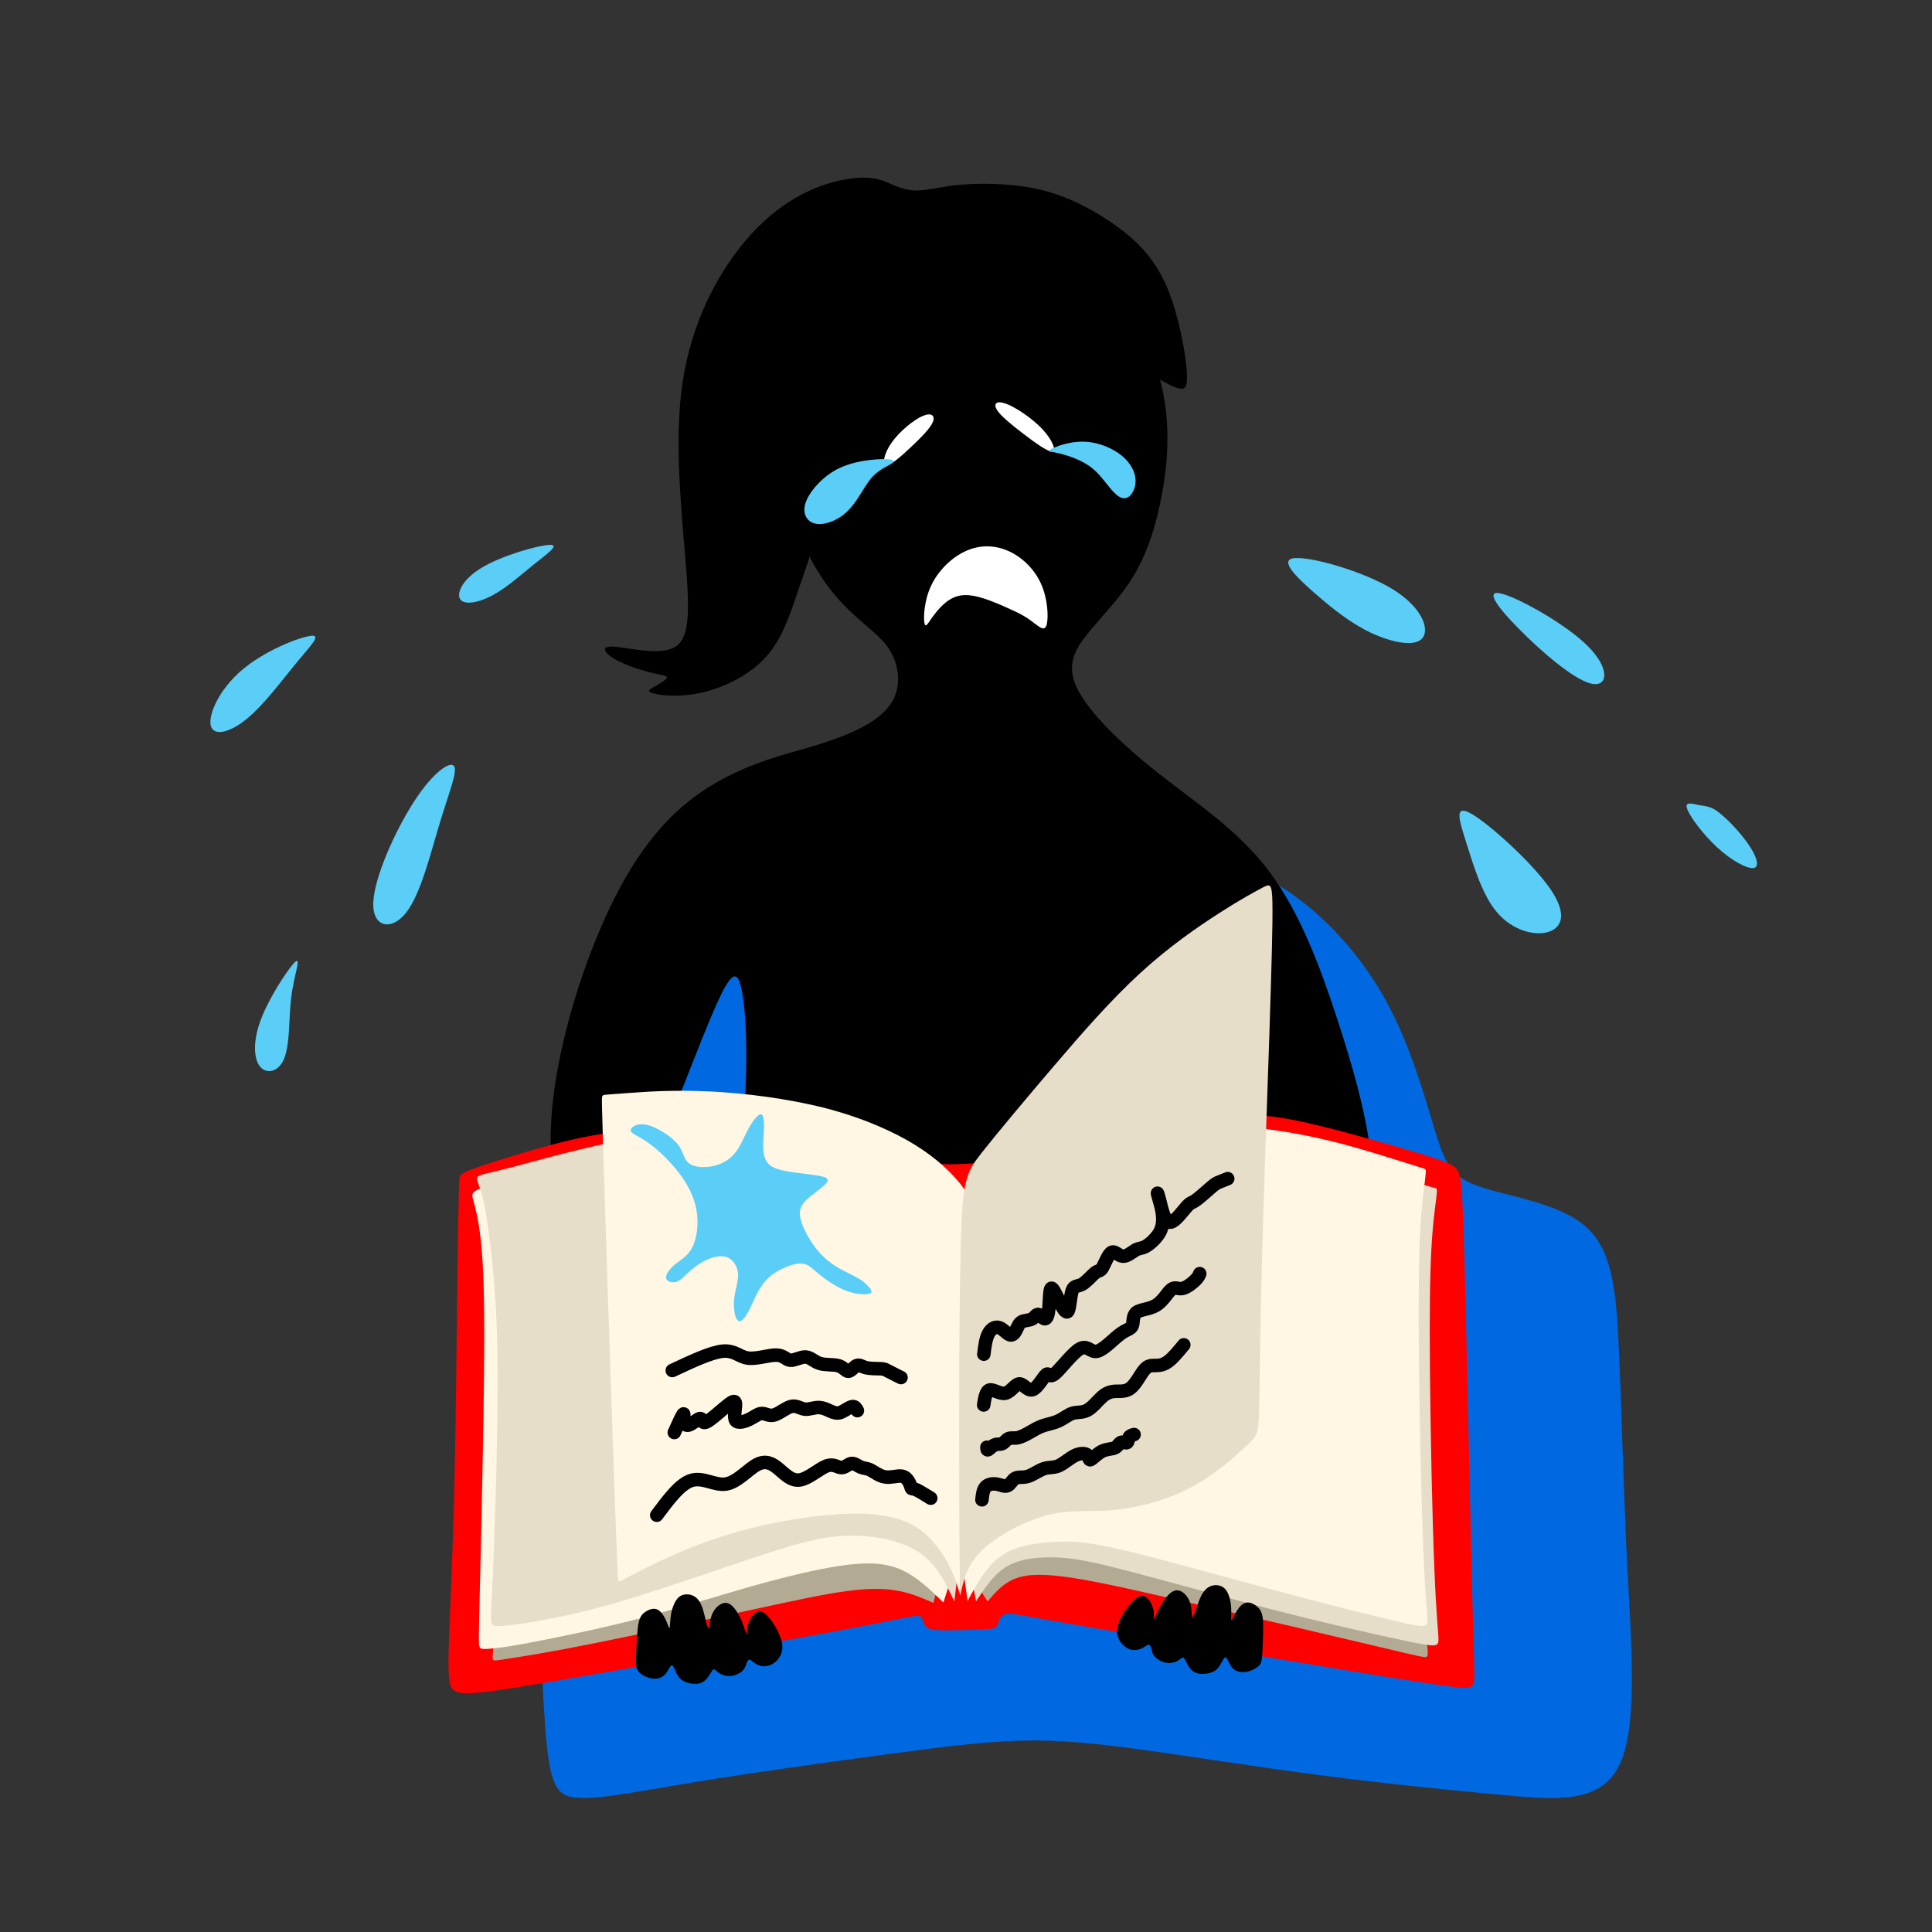 <?xml version="1.0" encoding="UTF-8"?>
<!DOCTYPE svg PUBLIC "-//W3C//DTD SVG 1.1//EN" "http://www.w3.org/Graphics/SVG/1.1/DTD/svg11.dtd">
<!-- Creator: CorelDRAW 2017 -->
<svg xmlns="http://www.w3.org/2000/svg" xml:space="preserve" width="143mm" height="143mm" version="1.1" style="shape-rendering:geometricPrecision; text-rendering:geometricPrecision; image-rendering:optimizeQuality; fill-rule:evenodd; clip-rule:evenodd"
viewBox="0 0 14300 14300"
 xmlns:xlink="http://www.w3.org/1999/xlink">
 <rect x="0" y="0" width="14300" height="14300" fill="#333333" stroke="none"/>
 <defs>
  <style type="text/css">
   <![CDATA[
    .str0 {stroke:black;stroke-width:100;stroke-linecap:round;stroke-linejoin:round}
    .fil6 {fill:none}
    .fil1 {fill:black}
    .fil0 {fill:#0069E1}
    .fil7 {fill:#5ACEF7}
    .fil3 {fill:#B3AA93}
    .fil5 {fill:#E6DEC8}
    .fil2 {fill:red}
    .fil4 {fill:#FFF7E3}
    .fil8 {fill:white}
   ]]>
  </style>
 </defs>
 <g id="Слой_x0020_1">
  <path class="fil0" d="M8652 6274c310,53 595,133 871,316 276,183 542,469 729,805 186,336 293,722 367,966 74,244 116,346 326,420 210,74 587,120 789,295 202,175 229,480 249,926 20,445 33,1031 63,1617 30,586 77,1172 -63,1451 -140,280 -466,253 -862,216 -396,-37 -862,-83 -1345,-146 -483,-63 -982,-143 -1351,-193 -369,-50 -609,-70 -869,-63 -260,7 -539,40 -965,97 -426,57 -998,136 -1428,206 -429,70 -716,130 -882,120 -166,-10 -213,-90 -246,-529 -33,-439 -53,-1238 -33,-1831 20,-592 80,-979 180,-1388 100,-409 240,-842 383,-1251 143,-409 290,-795 572,-1118 283,-323 702,-582 1148,-742 446,-160 919,-220 1322,-236 403,-17 736,10 1046,63z"/>
  <path class="fil1" d="M7172 1662c290,7 606,72 866,276 260,204 464,548 550,878 86,330 53,645 2,895 -51,249 -122,432 -221,586 -100,154 -229,280 -324,400 -95,120 -156,234 -68,407 88,173 325,405 599,621 274,216 585,416 816,722 231,307 383,720 503,1087 120,367 209,687 243,953 35,266 16,479 -124,562 -141,83 -404,37 -594,-148 -190,-185 -306,-508 -371,-768 -65,-260 -79,-456 -137,-526 -58,-70 -160,-14 -183,313 -23,327 33,926 100,1370 67,443 146,731 176,910 30,179 12,248 -402,274 -413,26 -1221,7 -1832,0 -611,-7 -1024,-2 -1233,-60 -209,-58 -214,-179 -176,-580 37,-402 116,-1084 146,-1565 30,-481 12,-759 -12,-906 -24,-147 -53,-161 -97,-107 -44,55 -103,178 -269,600 -166,422 -440,1141 -668,1296 -228,154 -409,-257 -384,-820 25,-564 256,-1281 502,-1745 246,-464 507,-676 749,-810 242,-134 465,-189 641,-240 176,-51 306,-98 418,-158 111,-60 204,-135 241,-241 37,-107 19,-246 -65,-358 -84,-111 -232,-195 -381,-371 -149,-176 -297,-446 -362,-775 -65,-330 -46,-720 56,-1042 102,-323 288,-578 513,-731 225,-153 490,-204 780,-197z"/>
  <path class="fil2" d="M7268 8604c-92,11 -214,18 -304,11 -90,-7 -148,-27 -291,-75 -143,-48 -371,-124 -718,-163 -347,-39 -814,-41 -1143,-21 -329,20 -521,63 -713,113 -192,51 -383,110 -500,149 -117,39 -159,56 -179,72 -21,16 -21,29 -23,117 -2,88 -7,251 -12,674 -5,423 -11,1105 -25,1640 -14,535 -36,924 -40,1133 -3,209 12,238 41,258 29,20 71,31 265,7 193,-25 537,-85 1025,-171 488,-86 1120,-198 1500,-268 380,-70 507,-99 578,-112 71,-12 87,-8 96,10 9,18 11,49 35,67 23,18 68,22 151,22 83,0 203,-4 271,-8 68,-3 84,-6 94,-20 10,-15 15,-41 27,-61 12,-20 32,-34 63,-35 30,-1 70,10 616,104 546,94 1598,270 2152,360 554,89 610,92 641,82 31,-10 38,-32 38,-105 0,-73 -7,-195 -21,-794 -15,-599 -37,-1673 -52,-2242 -16,-569 -25,-634 -47,-677 -22,-42 -58,-63 -252,-123 -194,-60 -547,-161 -793,-220 -246,-59 -384,-77 -601,-80 -217,-3 -511,8 -768,41 -257,34 -476,89 -619,138 -143,49 -210,92 -274,121 -64,29 -125,45 -217,56z"/>
  <path class="fil3" d="M6907 11863c-84,-36 -168,-73 -269,-90 -102,-18 -221,-17 -381,5 -159,22 -358,64 -697,138 -339,74 -820,179 -1157,246 -337,68 -532,98 -635,114 -103,16 -115,18 -119,8 -5,-11 -2,-35 1,-68 4,-33 9,-75 17,-131 8,-56 19,-125 110,-186 90,-61 260,-115 530,-189 270,-74 641,-168 935,-247 294,-79 510,-144 702,-194 191,-50 357,-85 504,-85 146,0 273,35 366,62 92,27 150,45 187,67 36,22 52,49 44,96 -8,47 -38,113 -64,192 -26,79 -49,170 -72,262z"/>
  <path class="fil4" d="M6981 11859c-102,-99 -205,-198 -326,-247 -122,-49 -262,-49 -446,-21 -184,28 -412,84 -667,156 -255,73 -536,162 -826,237 -290,75 -590,135 -766,169 -176,34 -230,40 -273,45 -43,5 -77,8 -97,7 -21,-1 -29,-5 -33,-25 -4,-21 -4,-57 6,-470 10,-413 28,-1201 31,-1699 3,-498 -11,-706 -27,-846 -16,-140 -36,-213 -48,-259 -13,-46 -19,-64 -3,-81 16,-17 55,-34 138,-55 83,-21 211,-48 465,-99 255,-51 637,-127 981,-171 345,-44 652,-57 965,32 313,89 631,281 810,402 179,122 219,173 235,294 17,121 11,310 8,560 -3,250 -3,560 -3,855 -1,295 -2,575 -23,776 -20,200 -60,321 -99,441z"/>
  <path class="fil3" d="M7309 11854c58,-68 116,-135 206,-170 90,-35 213,-37 418,-6 204,31 490,96 932,198 442,102 1041,242 1353,316 312,74 336,81 345,67 9,-14 4,-50 -1,-86 -4,-36 -8,-71 -22,-151 -14,-79 -38,-202 -180,-287 -142,-85 -401,-132 -841,-229 -440,-97 -1061,-245 -1472,-293 -411,-48 -612,3 -728,53 -116,50 -147,97 -161,140 -14,43 -9,81 -3,120 6,39 14,79 40,133 26,54 70,124 114,193z"/>
  <path class="fil5" d="M7224 11853c66,-100 131,-201 227,-258 96,-57 222,-70 344,-68 122,2 241,20 524,93 284,73 733,200 1144,305 411,105 785,188 978,228 193,39 207,35 206,-23 -1,-58 -17,-170 -31,-537 -15,-367 -28,-990 -32,-1436 -4,-446 0,-714 10,-903 10,-190 26,-301 34,-365 8,-64 8,-79 6,-87 -2,-8 -7,-8 -121,-38 -114,-30 -338,-91 -544,-141 -206,-49 -395,-88 -596,-112 -201,-25 -415,-36 -616,-32 -202,3 -391,21 -586,65 -194,44 -393,113 -547,181 -154,68 -262,135 -336,207 -74,72 -114,148 -134,217 -20,70 -20,134 -23,263 -3,129 -10,324 -13,552 -4,227 -4,487 -6,703 -2,217 -6,391 13,581 19,191 59,399 100,607z"/>
  <path class="fil5" d="M7061 11849c-64,-137 -129,-275 -264,-362 -135,-88 -340,-126 -529,-120 -189,6 -361,55 -632,144 -271,89 -642,219 -923,306 -281,87 -473,132 -640,164 -166,32 -307,52 -376,55 -69,2 -67,-13 -60,-145 7,-132 18,-380 29,-735 11,-355 22,-817 15,-1181 -8,-364 -35,-630 -58,-813 -23,-183 -44,-284 -64,-347 -20,-64 -40,-90 -21,-107 19,-17 77,-23 241,-66 164,-42 434,-121 736,-184 301,-64 634,-113 1005,-94 371,19 779,106 1043,208 263,102 381,218 451,295 70,77 93,115 100,293 7,178 -2,494 -6,837 -4,343 -3,711 -3,974 0,263 -2,420 -9,548 -7,129 -20,230 -32,331z"/>
  <path class="fil4" d="M7160 11853c72,-133 145,-266 256,-341 111,-75 261,-92 388,-99 127,-7 232,-5 509,60 277,65 726,192 1126,299 400,107 750,194 932,236 182,41 195,37 194,-21 -1,-58 -17,-170 -31,-537 -15,-367 -28,-990 -32,-1436 -4,-446 0,-714 10,-903 10,-190 26,-301 34,-365 8,-64 8,-79 6,-87 -2,-8 -7,-8 -109,-40 -103,-32 -304,-97 -498,-149 -195,-51 -383,-90 -584,-114 -201,-25 -415,-36 -616,-32 -202,3 -391,21 -586,65 -194,44 -393,113 -547,181 -154,68 -262,135 -336,207 -74,72 -114,148 -134,217 -20,70 -20,134 -23,263 -3,129 -10,324 -13,552 -4,227 -4,487 -4,703 1,217 2,391 2,534 0,143 -2,256 8,386 9,129 30,276 50,422z"/>
  <path class="fil4" d="M7121 10614c5,-450 11,-977 19,-1284 7,-307 16,-394 15,-449 -1,-55 -11,-77 -64,-139 -53,-62 -149,-162 -312,-264 -163,-102 -393,-204 -670,-276 -277,-71 -601,-112 -865,-124 -265,-12 -470,3 -590,12 -119,9 -153,11 -172,13 -19,2 -23,4 -26,18 -2,13 -2,38 13,529 16,491 47,1449 67,2030 20,581 29,784 33,893 4,109 4,125 10,130 6,4 17,-2 83,-37 66,-35 186,-97 338,-163 152,-66 335,-135 546,-189 211,-54 450,-92 639,-105 189,-13 327,-2 434,26 107,28 183,73 249,136 66,64 122,146 160,222 38,76 59,146 80,216 4,-373 8,-747 13,-1197z"/>
  <path class="fil5" d="M9418 6684c3,150 -6,458 -23,985 -18,527 -45,1273 -58,1798 -13,525 -13,829 -18,987 -4,159 -13,172 -94,248 -80,76 -232,214 -415,310 -183,96 -398,150 -572,165 -174,16 -308,-7 -478,36 -170,42 -375,150 -490,260 -115,110 -138,224 -162,337 -3,-118 -7,-236 -8,-742 -2,-506 -2,-1399 12,-1870 13,-471 40,-520 156,-668 116,-147 322,-393 532,-639 210,-246 424,-491 639,-688 214,-197 429,-344 586,-445 157,-101 258,-155 316,-186 58,-31 74,-40 77,110z"/>
  <path class="fil6 str0" d="M4991 10603c27,-61 55,-121 65,-135 10,-13 2,21 5,46 3,25 16,42 40,33 24,-9 60,-42 77,-47 18,-5 17,18 27,26 9,8 29,0 64,-28 35,-27 87,-74 122,-101 35,-27 52,-34 53,-5 1,29 -15,96 1,121 17,25 66,10 104,-9 38,-19 64,-42 91,-42 27,0 53,22 91,11 38,-11 87,-54 126,-63 39,-9 67,16 100,20 33,4 70,-14 107,-12 37,2 73,24 100,34 27,10 46,9 70,-3 25,-12 55,-35 75,-38 20,-3 29,14 37,30"/>
  <path class="fil6 str0" d="M4976 10144c143,-67 285,-134 373,-143 88,-8 122,42 186,51 63,9 156,-23 211,-22 55,1 72,35 103,38 32,3 78,-26 114,-24 36,2 63,35 106,48 43,13 102,6 139,17 37,12 53,42 72,41 19,-1 42,-35 62,-43 20,-8 36,8 68,16 32,8 79,7 106,8 27,1 33,4 44,10 11,6 28,14 47,24 19,10 40,21 62,31"/>
  <path class="fil6 str0" d="M4861 11215c87,-116 173,-233 259,-258 86,-25 172,41 255,27 83,-14 164,-110 229,-144 65,-34 113,-7 160,33 47,39 94,91 157,81 63,-10 142,-82 196,-103 54,-20 83,11 110,12 27,1 51,-27 75,-31 24,-3 48,19 70,28 22,9 41,6 70,20 29,14 67,46 110,52 43,7 89,-11 122,-6 32,5 49,33 59,54 9,20 10,33 14,37 4,4 12,-1 36,10 24,11 65,37 106,62"/>
  <path class="fil6 str0" d="M7282 10023c7,-56 14,-112 33,-150 19,-37 49,-56 79,-47 30,9 59,47 81,54 22,7 37,-16 48,-39 11,-23 20,-47 40,-58 21,-11 53,-9 75,-20 21,-11 31,-36 46,-34 15,2 35,32 50,32 15,0 25,-29 30,-82 5,-53 4,-129 15,-142 11,-13 33,37 58,87 25,51 52,102 67,82 15,-21 18,-114 32,-154 14,-40 40,-28 73,-46 33,-18 73,-67 98,-86 25,-19 36,-8 53,-37 17,-29 42,-99 67,-113 25,-15 51,26 83,28 32,3 70,-32 97,-47 27,-14 42,-9 72,-25 31,-17 76,-57 102,-100 25,-43 30,-90 22,-150 -9,-60 -31,-133 -35,-143 -4,-10 11,44 27,101 16,57 34,118 70,112 35,-6 88,-80 118,-114 30,-34 38,-27 68,-48 30,-21 83,-70 115,-97 32,-27 42,-32 59,-38 17,-7 39,-16 62,-25"/>
  <path class="fil6 str0" d="M7281 10399c8,-52 17,-105 45,-111 28,-6 76,33 116,24 40,-9 72,-68 103,-69 31,-1 61,55 98,43 37,-13 80,-95 101,-112 21,-17 21,30 64,-6 43,-36 131,-155 186,-185 55,-30 78,28 125,19 47,-9 119,-87 169,-125 51,-39 81,-38 92,-63 11,-25 1,-75 31,-99 29,-24 97,-23 147,-54 51,-31 84,-95 112,-117 27,-22 49,-1 81,-7 32,-6 74,-39 97,-62 23,-23 27,-35 32,-48"/>
  <path class="fil6 str0" d="M8762 9954c-41,50 -83,101 -119,126 -37,26 -68,27 -96,27 -27,0 -50,-1 -78,33 -28,34 -61,102 -99,133 -38,31 -80,23 -116,25 -36,2 -66,13 -99,43 -33,30 -70,78 -107,97 -37,20 -73,12 -107,22 -34,10 -66,38 -104,56 -38,18 -82,25 -118,37 -37,13 -66,31 -97,49 -31,18 -63,34 -90,40 -27,5 -49,-2 -67,6 -17,8 -30,29 -46,37 -16,8 -35,1 -55,9 -20,8 -39,30 -49,36 -10,5 -10,-6 -10,-18"/>
  <path class="fil6 str0" d="M7268 11101c4,-37 8,-74 27,-95 19,-21 52,-26 83,-21 30,5 58,21 79,12 21,-9 36,-44 59,-56 23,-12 53,-2 91,-13 37,-11 81,-44 119,-57 38,-13 70,-5 108,-21 38,-16 81,-56 121,-76 40,-20 78,-18 93,-5 16,14 10,41 24,35 14,-6 49,-44 84,-62 36,-18 73,-15 96,-26 23,-11 31,-34 45,-40 14,-6 35,7 44,2 10,-5 9,-26 16,-39 7,-13 22,-17 37,-21"/>
  <path class="fil7" d="M6431 9525c18,22 31,42 2,50 -29,9 -99,6 -172,-22 -73,-28 -148,-80 -200,-123 -52,-43 -80,-77 -134,-78 -54,-1 -134,32 -192,69 -57,38 -91,80 -121,134 -30,54 -56,120 -82,166 -27,46 -55,72 -74,50 -20,-22 -31,-92 -24,-158 7,-65 31,-125 29,-179 -2,-54 -30,-102 -70,-123 -40,-21 -93,-14 -144,6 -51,20 -101,54 -140,89 -39,34 -67,69 -101,81 -34,11 -74,-1 -78,-28 -4,-27 27,-68 67,-101 40,-33 90,-58 123,-118 33,-60 50,-154 40,-249 -10,-94 -48,-189 -115,-283 -67,-94 -163,-189 -239,-244 -76,-55 -131,-70 -137,-94 -6,-24 38,-55 100,-48 62,8 143,55 193,95 51,40 72,73 87,108 15,35 25,72 62,93 37,21 101,26 162,14 62,-13 122,-43 165,-95 43,-52 70,-125 104,-187 34,-62 76,-112 96,-101 20,11 18,85 15,140 -3,56 -7,94 -2,134 4,39 17,79 53,105 36,26 95,38 162,48 66,10 140,17 191,26 51,9 80,20 66,45 -14,25 -70,65 -118,103 -47,38 -86,73 -85,133 2,61 43,146 90,216 47,70 100,123 160,163 60,40 126,68 172,93 45,25 70,48 88,70z"/>
  <path class="fil1" d="M9311 12335c-20,18 -55,35 -89,40 -35,5 -70,-2 -93,-22 -23,-20 -34,-51 -43,-69 -9,-18 -16,-21 -24,-12 -8,9 -19,32 -32,53 -13,21 -29,41 -61,53 -32,12 -80,17 -114,5 -34,-12 -54,-41 -67,-66 -13,-25 -20,-46 -30,-48 -10,-2 -24,15 -47,27 -23,11 -55,17 -86,10 -31,-7 -60,-25 -77,-43 -17,-18 -20,-36 -25,-54 -4,-18 -10,-35 -20,-36 -11,-1 -27,16 -50,27 -23,11 -53,17 -82,10 -30,-7 -59,-29 -80,-60 -20,-31 -31,-72 -15,-125 16,-53 58,-117 95,-158 37,-42 69,-61 96,-54 27,7 49,41 60,69 12,28 13,50 13,70 0,20 -2,38 3,30 6,-8 19,-42 37,-77 18,-35 41,-71 64,-96 23,-25 47,-39 71,-38 24,1 48,18 66,40 18,22 30,51 35,83 5,33 4,69 9,74 5,5 16,-22 26,-50 10,-28 19,-59 31,-87 12,-29 28,-55 49,-73 21,-18 47,-26 73,-25 26,1 51,11 70,35 18,24 30,62 35,96 5,34 5,65 4,90 -1,25 -2,44 4,38 6,-6 19,-38 37,-68 18,-29 42,-57 71,-62 28,-5 60,12 82,31 21,19 32,41 38,73 5,32 5,74 4,127 -1,53 -4,118 -7,160 -3,42 -8,62 -27,80z"/>
  <path class="fil1" d="M4727 12373c18,20 51,40 86,48 34,8 70,4 94,-14 25,-17 39,-48 49,-65 10,-17 17,-20 25,-10 8,10 16,33 27,55 11,22 26,43 56,58 31,15 78,24 113,15 35,-9 57,-36 72,-59 15,-24 24,-44 34,-45 10,-1 23,18 45,31 22,13 54,22 85,18 31,-4 62,-20 81,-36 18,-17 23,-34 29,-51 6,-17 13,-34 23,-34 11,0 26,18 48,31 22,13 51,22 81,17 30,-5 62,-23 85,-53 23,-29 38,-69 27,-123 -11,-54 -47,-121 -81,-166 -33,-45 -63,-67 -91,-62 -27,5 -52,37 -66,64 -14,27 -18,49 -19,69 -2,20 -1,38 -6,29 -5,-9 -15,-44 -29,-80 -15,-37 -35,-75 -56,-102 -21,-27 -43,-43 -67,-44 -24,-1 -49,14 -69,34 -20,21 -34,48 -42,80 -8,32 -10,69 -15,73 -5,5 -14,-23 -21,-52 -7,-29 -14,-60 -23,-90 -10,-30 -23,-58 -42,-77 -19,-19 -45,-30 -71,-31 -26,-1 -52,6 -73,29 -20,22 -35,59 -44,93 -8,34 -10,64 -12,89 -1,25 -2,44 -7,37 -5,-7 -15,-40 -31,-71 -16,-31 -37,-60 -65,-68 -28,-8 -61,6 -84,23 -23,17 -36,38 -44,69 -8,31 -11,73 -15,126 -3,53 -7,118 -7,160 0,42 2,63 20,83z"/>
  <path class="fil8" d="M7446 2988c71,26 191,106 267,186 76,80 107,161 75,167 -32,5 -128,-65 -216,-132 -87,-67 -165,-130 -193,-175 -28,-45 -5,-72 66,-46z"/>
  <path class="fil8" d="M6829 3079c-66,29 -169,112 -228,195 -59,83 -74,165 -41,169 33,4 115,-70 188,-139 73,-69 138,-135 157,-181 18,-46 -10,-72 -75,-44z"/>
  <path class="fil7" d="M7833 3301c50,-17 132,-39 221,-30 89,9 183,48 248,101 65,53 100,119 103,179 3,59 -25,112 -57,130 -32,18 -67,2 -107,-41 -41,-43 -87,-113 -142,-162 -55,-49 -119,-77 -174,-97 -54,-19 -99,-29 -127,-34 -28,-5 -39,-4 -36,-10 3,-6 20,-18 70,-35z"/>
  <path class="fil1" d="M8443 2718c129,88 207,130 261,150 54,20 84,18 82,-84 -2,-102 -35,-303 -86,-481 -52,-178 -122,-334 -255,-474 -134,-140 -331,-265 -502,-342 -172,-77 -318,-105 -464,-118 -145,-13 -290,-11 -408,2 -119,14 -211,39 -287,39 -76,0 -134,-24 -189,-48 -55,-24 -107,-47 -206,-47 -100,1 -248,25 -414,104 -166,79 -351,214 -529,453 -178,239 -350,584 -403,1027 -53,443 12,986 38,1337 26,351 13,512 -105,563 -118,51 -340,-8 -437,-13 -97,-5 -68,44 4,88 72,44 187,82 269,103 81,20 128,23 125,38 -3,16 -55,45 -93,67 -38,22 -63,36 -6,51 57,15 194,30 358,-7 164,-38 353,-128 476,-267 123,-138 180,-325 237,-492 57,-168 115,-317 182,-605 66,-288 141,-715 258,-1000 117,-285 278,-428 553,-471 275,-43 664,14 949,110 285,95 466,229 595,317z"/>
  <path class="fil7" d="M6598 3403c-24,-6 -81,-8 -162,2 -81,10 -186,31 -278,90 -93,59 -174,155 -197,232 -23,77 12,134 71,148 59,15 143,-14 206,-61 63,-48 105,-115 138,-168 33,-53 57,-92 86,-122 28,-29 61,-49 86,-64 25,-14 43,-23 55,-32 13,-9 21,-19 -4,-25z"/>
  <path class="fil7" d="M4067 4033c-83,3 -343,76 -495,165 -152,89 -195,195 -165,238 31,44 135,26 239,-30 105,-56 209,-151 309,-231 100,-80 194,-146 111,-142z"/>
  <path class="fil7" d="M3067 5929c-140,215 -297,564 -304,751 -7,187 136,212 243,75 108,-137 180,-436 249,-663 69,-228 134,-384 105,-422 -29,-38 -153,44 -293,259z"/>
  <path class="fil7" d="M2298 4707c-86,10 -341,110 -508,253 -168,143 -249,329 -230,410 19,81 137,56 264,-47 127,-103 262,-286 370,-417 108,-131 190,-210 104,-200z"/>
  <path class="fil7" d="M9586 4131c125,-10 507,98 725,232 218,135 272,297 216,362 -57,65 -224,31 -377,-40 -152,-71 -289,-181 -424,-299 -134,-118 -266,-246 -140,-256z"/>
  <path class="fil7" d="M10892 6024c135,78 448,361 581,553 133,192 86,293 -17,322 -103,29 -262,-14 -373,-143 -111,-128 -174,-342 -228,-512 -54,-171 -98,-298 37,-220z"/>
  <path class="fil7" d="M11115 4394c128,33 477,226 641,392 165,166 145,306 17,273 -128,-33 -366,-237 -530,-404 -165,-166 -256,-294 -128,-261z"/>
  <path class="fil7" d="M2166 7140c-55,65 -180,256 -238,414 -58,159 -49,285 -3,341 47,56 131,41 173,-48 42,-89 41,-251 49,-371 8,-120 25,-199 41,-269 16,-70 32,-132 -22,-67z"/>
  <path class="fil8" d="M7748 4619c13,-55 7,-190 -44,-301 -51,-112 -146,-200 -248,-243 -102,-43 -212,-42 -315,7 -103,49 -200,146 -250,255 -51,109 -56,230 -49,273 7,42 25,6 59,-42 34,-47 84,-106 139,-136 55,-31 115,-34 189,-17 73,17 160,54 222,82 61,27 98,45 130,64 32,19 61,41 91,64 31,23 64,48 77,-7z"/>
  <path class="fil7" d="M12725 6016c67,51 166,157 224,245 58,88 76,159 28,164 -48,5 -161,-55 -266,-152 -106,-97 -205,-231 -224,-288 -19,-56 41,-35 88,-26 48,9 83,5 150,56z"/>
 </g>
</svg>
